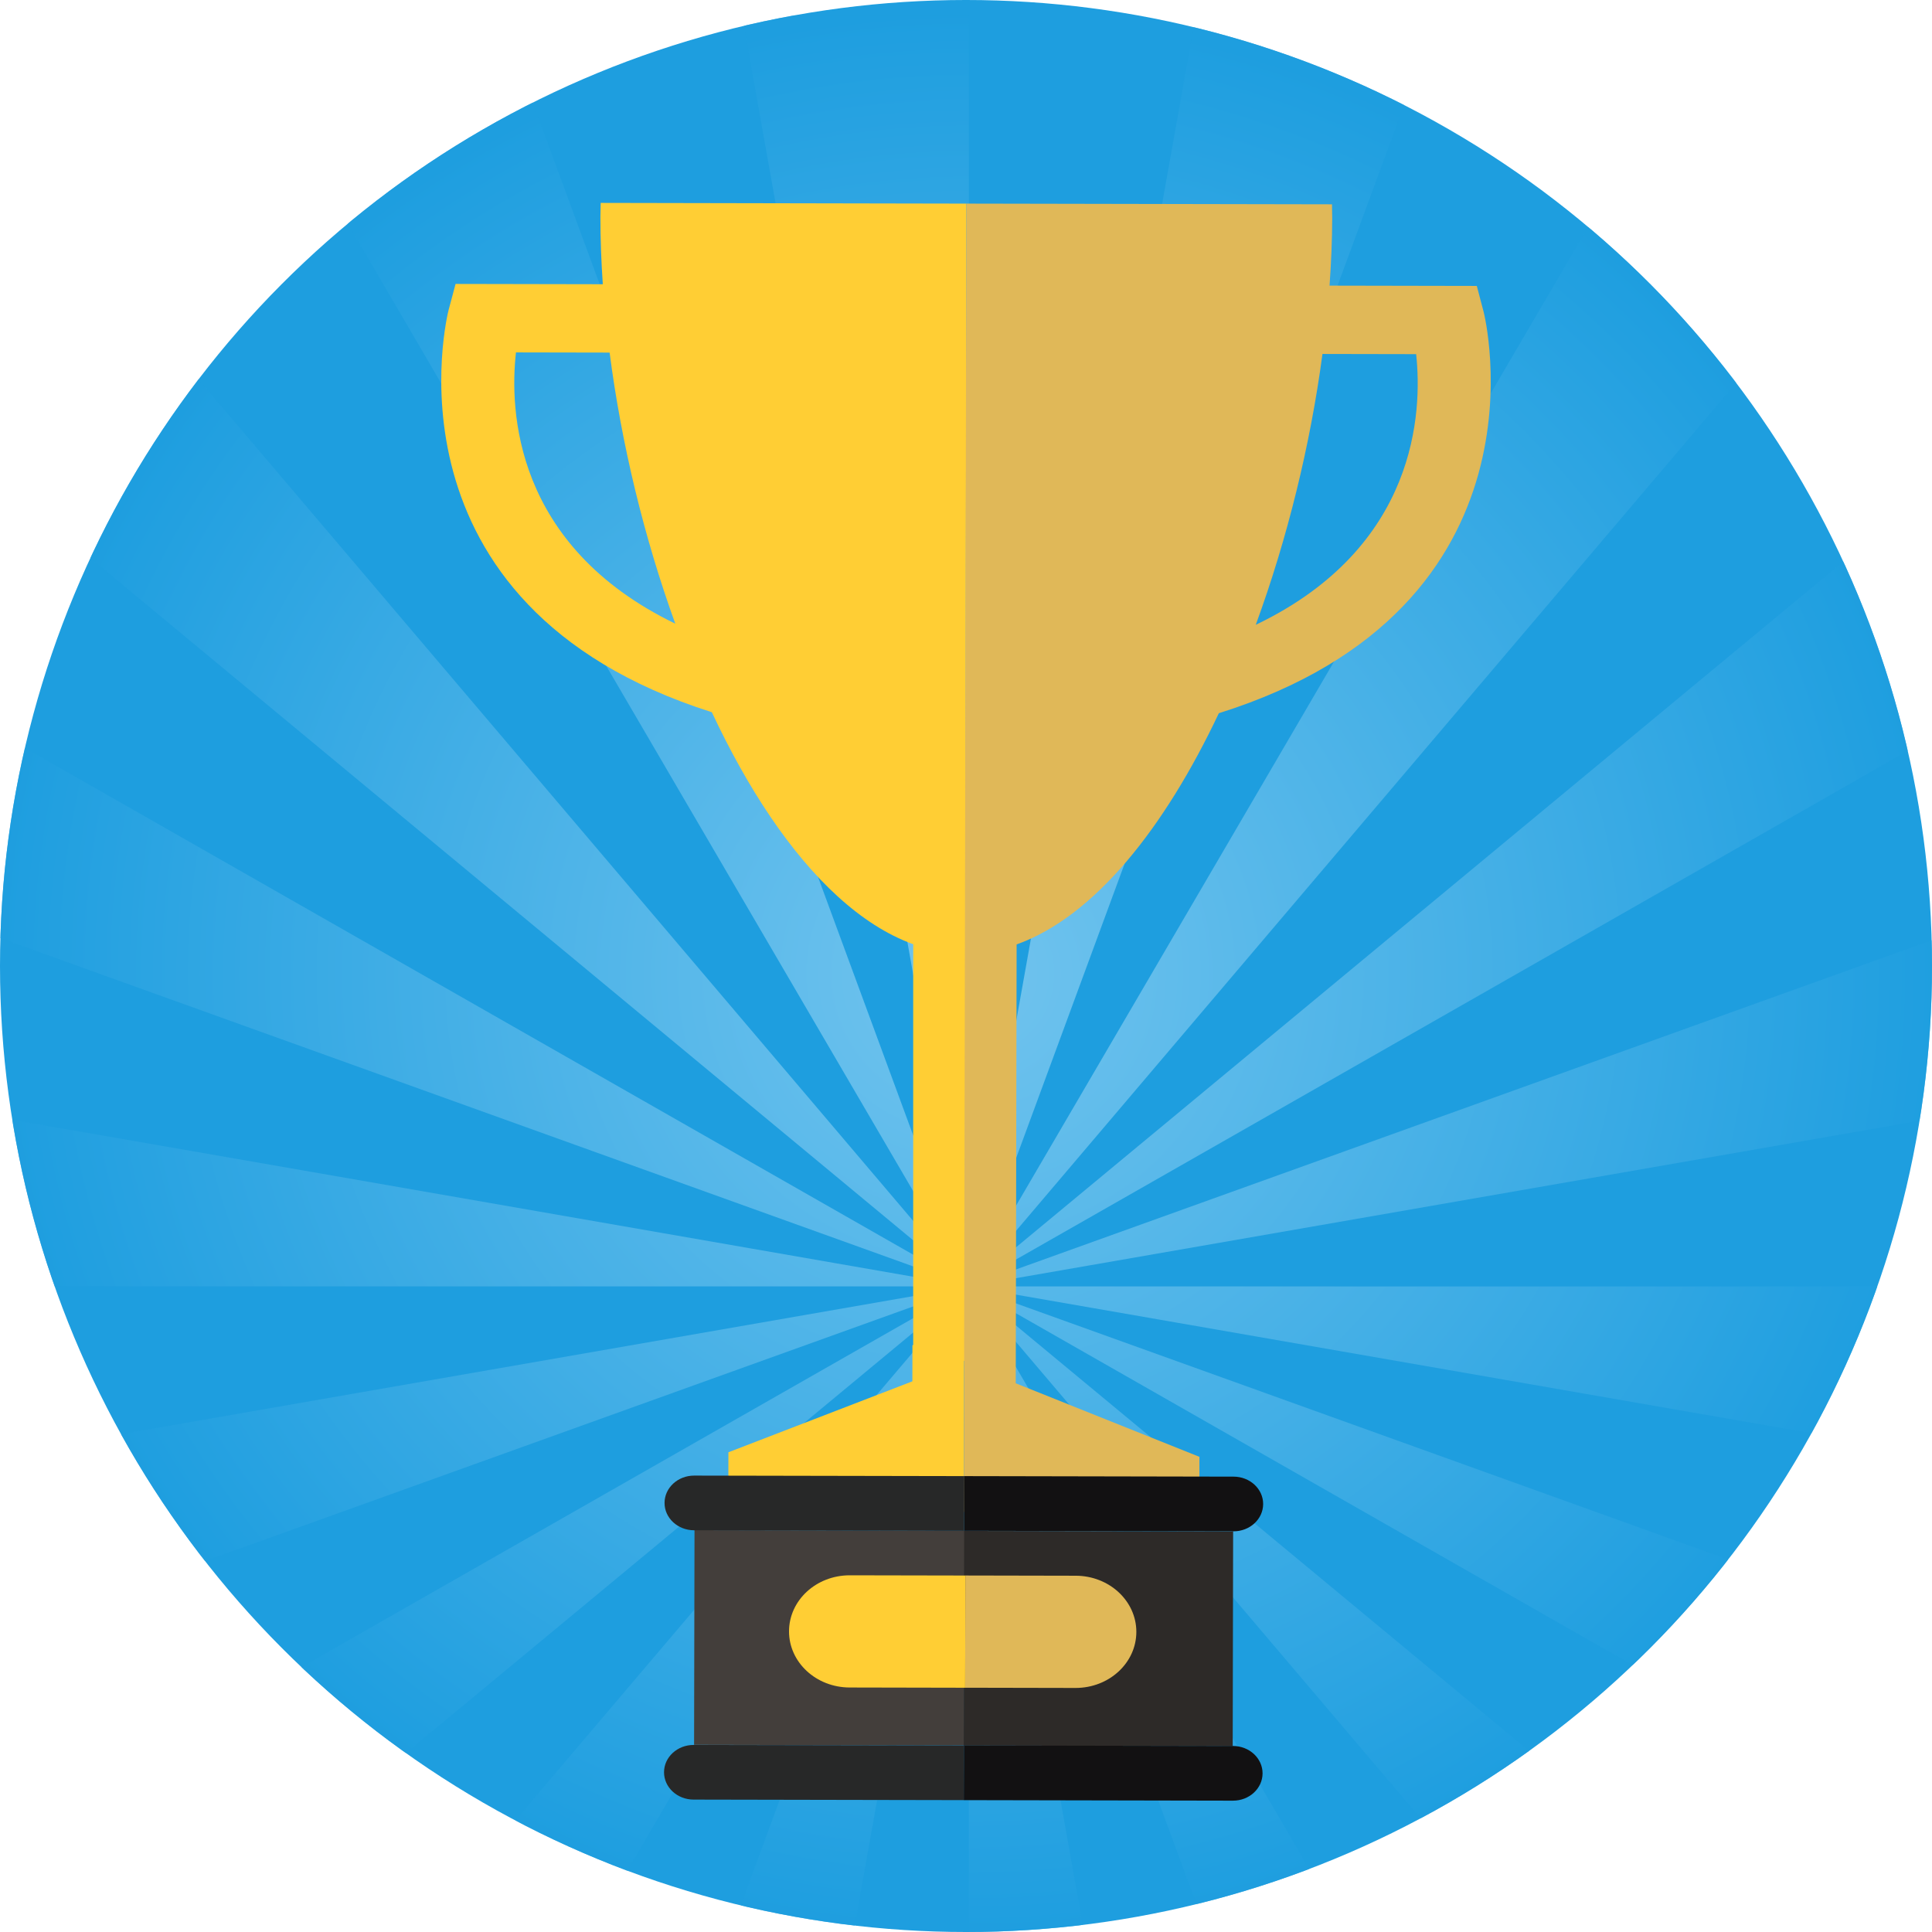 <?xml version="1.0" encoding="utf-8"?>

<!DOCTYPE svg PUBLIC "-//W3C//DTD SVG 1.1//EN" "http://www.w3.org/Graphics/SVG/1.1/DTD/svg11.dtd">
<svg version="1.1" xmlns="http://www.w3.org/2000/svg" xmlns:xlink="http://www.w3.org/1999/xlink" x="0px" y="0px" width="128px"
	 height="128px" viewBox="0 0 128 128" enable-background="new 0 0 128 128" xml:space="preserve">
<g>
	<defs>
		<circle id="SVGID_1_" cx="64" cy="64" r="64"/>
	</defs>
	<clipPath id="SVGID_2_">
		<use xlink:href="#SVGID_1_"  overflow="visible"/>
	</clipPath>
	<g clip-path="url(#SVGID_2_)">
		<rect fill="#1E9EDF" width="128" height="128"/>
		<g>
			
				<radialGradient id="SVGID_3_" cx="-1544.898" cy="2379.86" r="396.789" gradientTransform="matrix(-0.162 0 0 0.16 -186.084 -316.263)" gradientUnits="userSpaceOnUse">
				<stop  offset="0" style="stop-color:#93D3F4"/>
				<stop  offset="1" style="stop-color:#1E9EDF"/>
			</radialGradient>
			<polygon opacity="0.71" fill="url(#SVGID_3_)" enable-background="new    " points="68.005,74.872 76.686,51.311 95.211,1.027
				79.219,1.027 76.686,15.221 68.005,63.852 64.19,85.225 64.19,85.229 64.19,85.227 			"/>
			
				<radialGradient id="SVGID_4_" cx="-1544.899" cy="2379.86" r="396.79" gradientTransform="matrix(-0.162 0 0 0.16 -186.084 -316.263)" gradientUnits="userSpaceOnUse">
				<stop  offset="0" style="stop-color:#93D3F4"/>
				<stop  offset="1" style="stop-color:#1E9EDF"/>
			</radialGradient>
			<polygon opacity="0.71" fill="url(#SVGID_4_)" enable-background="new    " points="64.191,1.027 64.19,1.027 64.188,1.027
				49.164,1.027 64.188,85.223 64.19,85.229 64.19,43.128 			"/>
			
				<radialGradient id="SVGID_5_" cx="-1544.898" cy="2379.86" r="396.739" gradientTransform="matrix(-0.162 0 0 0.16 -186.084 -316.263)" gradientUnits="userSpaceOnUse">
				<stop  offset="0" style="stop-color:#93D3F4"/>
				<stop  offset="1" style="stop-color:#1E9EDF"/>
			</radialGradient>
			<polygon opacity="0.71" fill="url(#SVGID_5_)" enable-background="new    " points="33.173,1.027 14.988,1.027 64.188,85.227
				64.19,85.229 64.188,85.227 			"/>
			
				<radialGradient id="SVGID_6_" cx="-1544.898" cy="2379.86" r="396.789" gradientTransform="matrix(-0.162 0 0 0.16 -186.084 -316.263)" gradientUnits="userSpaceOnUse">
				<stop  offset="0" style="stop-color:#93D3F4"/>
				<stop  offset="1" style="stop-color:#1E9EDF"/>
			</radialGradient>
			<polygon opacity="0.71" fill="url(#SVGID_6_)" enable-background="new    " points="68.005,80.736 76.686,70.516 128.445,9.572
				128.445,1.027 113.396,1.027 76.686,63.846 68.005,78.699 64.19,85.229 64.19,85.229 64.19,85.229 			"/>
			
				<radialGradient id="SVGID_7_" cx="-1544.897" cy="2379.862" r="396.652" gradientTransform="matrix(-0.162 0 0 0.16 -186.084 -316.263)" gradientUnits="userSpaceOnUse">
				<stop  offset="0" style="stop-color:#93D3F4"/>
				<stop  offset="1" style="stop-color:#1E9EDF"/>
			</radialGradient>
			<polygon opacity="0.71" fill="url(#SVGID_7_)" enable-background="new    " points="-0.067,74.034 -0.067,85.229 64.188,85.229
				64.19,85.229 64.188,85.229 			"/>
			
				<radialGradient id="SVGID_8_" cx="-1544.897" cy="2379.86" r="396.716" gradientTransform="matrix(-0.162 0 0 0.16 -186.084 -316.263)" gradientUnits="userSpaceOnUse">
				<stop  offset="0" style="stop-color:#93D3F4"/>
				<stop  offset="1" style="stop-color:#1E9EDF"/>
			</radialGradient>
			<polygon opacity="0.71" fill="url(#SVGID_8_)" enable-background="new    " points="-0.067,121.877 -0.067,128 12.592,128
				64.188,85.229 64.19,85.229 64.188,85.229 			"/>
			
				<radialGradient id="SVGID_9_" cx="-1544.898" cy="2379.859" r="396.792" gradientTransform="matrix(-0.162 0 0 0.16 -186.084 -316.263)" gradientUnits="userSpaceOnUse">
				<stop  offset="0" style="stop-color:#93D3F4"/>
				<stop  offset="1" style="stop-color:#1E9EDF"/>
			</radialGradient>
			<polygon opacity="0.71" fill="url(#SVGID_9_)" enable-background="new    " points="68.005,83.052 76.686,78.102 128.445,48.577
				128.445,31.96 76.686,74.87 68.005,82.064 64.19,85.229 64.19,85.229 64.19,85.229 			"/>
			
				<radialGradient id="SVGID_10_" cx="-1544.897" cy="2379.857" r="396.656" gradientTransform="matrix(-0.162 0 0 0.16 -186.084 -316.263)" gradientUnits="userSpaceOnUse">
				<stop  offset="0" style="stop-color:#93D3F4"/>
				<stop  offset="1" style="stop-color:#1E9EDF"/>
			</radialGradient>
			<polygon opacity="0.71" fill="url(#SVGID_10_)" enable-background="new    " points="-0.067,48.574 -0.067,62.121 64.188,85.229
				64.19,85.229 64.188,85.229 			"/>
			
				<radialGradient id="SVGID_11_" cx="-1544.897" cy="2379.859" r="396.712" gradientTransform="matrix(-0.162 0 0 0.16 -186.084 -316.263)" gradientUnits="userSpaceOnUse">
				<stop  offset="0" style="stop-color:#93D3F4"/>
				<stop  offset="1" style="stop-color:#1E9EDF"/>
			</radialGradient>
			<polygon opacity="0.71" fill="url(#SVGID_11_)" enable-background="new    " points="-0.067,9.566 -0.067,31.956 64.188,85.229
				64.19,85.229 64.188,85.229 			"/>
			
				<radialGradient id="SVGID_12_" cx="-1544.897" cy="2379.86" r="396.663" gradientTransform="matrix(-0.162 0 0 0.16 -186.084 -316.263)" gradientUnits="userSpaceOnUse">
				<stop  offset="0" style="stop-color:#93D3F4"/>
				<stop  offset="1" style="stop-color:#1E9EDF"/>
			</radialGradient>
			<polygon opacity="0.71" fill="url(#SVGID_12_)" enable-background="new    " points="-0.067,96.423 -0.067,108.336
				64.188,85.229 64.19,85.229 64.188,85.229 			"/>
			
				<radialGradient id="SVGID_13_" cx="-1544.898" cy="2379.86" r="396.742" gradientTransform="matrix(-0.162 0 0 0.16 -186.084 -316.263)" gradientUnits="userSpaceOnUse">
				<stop  offset="0" style="stop-color:#93D3F4"/>
				<stop  offset="1" style="stop-color:#1E9EDF"/>
			</radialGradient>
			<polygon opacity="0.71" fill="url(#SVGID_13_)" enable-background="new    " points="48.431,128 56.554,128 64.188,85.234
				64.19,85.229 64.188,85.23 			"/>
			
				<radialGradient id="SVGID_14_" cx="-1544.898" cy="2379.859" r="396.795" gradientTransform="matrix(-0.162 0 0 0.16 -186.084 -316.263)" gradientUnits="userSpaceOnUse">
				<stop  offset="0" style="stop-color:#93D3F4"/>
				<stop  offset="1" style="stop-color:#1E9EDF"/>
			</radialGradient>
			<polygon opacity="0.71" fill="url(#SVGID_14_)" enable-background="new    " points="68.005,84.562 76.686,83.052
				128.445,74.036 128.445,62.124 76.686,80.734 68.005,83.855 64.19,85.229 64.19,85.229 64.19,85.229 			"/>
			
				<radialGradient id="SVGID_15_" cx="-1544.897" cy="2379.86" r="396.684" gradientTransform="matrix(-0.162 0 0 0.16 -186.084 -316.263)" gradientUnits="userSpaceOnUse">
				<stop  offset="0" style="stop-color:#93D3F4"/>
				<stop  offset="1" style="stop-color:#1E9EDF"/>
			</radialGradient>
			<polygon opacity="0.71" fill="url(#SVGID_15_)" enable-background="new    " points="27.86,128 39.193,128 64.188,85.23
				64.19,85.229 64.188,85.229 			"/>
			
				<radialGradient id="SVGID_16_" cx="-1544.897" cy="2379.86" r="396.788" gradientTransform="matrix(-0.162 0 0 0.16 -186.084 -316.263)" gradientUnits="userSpaceOnUse">
				<stop  offset="0" style="stop-color:#93D3F4"/>
				<stop  offset="1" style="stop-color:#1E9EDF"/>
			</radialGradient>
			<polygon opacity="0.71" fill="url(#SVGID_16_)" enable-background="new    " points="68.005,95.587 76.686,119.152 79.943,128
				89.182,128 76.686,106.614 68.005,91.759 64.19,85.229 64.19,85.229 64.19,85.23 			"/>
			
				<radialGradient id="SVGID_17_" cx="-1544.898" cy="2379.86" r="396.788" gradientTransform="matrix(-0.162 0 0 0.16 -186.084 -316.263)" gradientUnits="userSpaceOnUse">
				<stop  offset="0" style="stop-color:#93D3F4"/>
				<stop  offset="1" style="stop-color:#1E9EDF"/>
			</radialGradient>
			<polygon opacity="0.71" fill="url(#SVGID_17_)" enable-background="new    " points="64.188,128 64.188,128 64.19,128
				68.005,128 71.82,128 68.005,106.614 64.19,85.232 64.19,85.229 64.188,106.159 			"/>
			
				<radialGradient id="SVGID_18_" cx="-1544.898" cy="2379.864" r="396.774" gradientTransform="matrix(-0.162 0 0 0.16 -186.084 -316.263)" gradientUnits="userSpaceOnUse">
				<stop  offset="0" style="stop-color:#93D3F4"/>
				<stop  offset="1" style="stop-color:#1E9EDF"/>
			</radialGradient>
			<polygon opacity="0.71" fill="url(#SVGID_18_)" enable-background="new    " points="68.005,85.895 76.686,87.406
				128.445,96.425 128.445,85.23 76.686,85.229 68.005,85.229 64.19,85.229 64.19,85.229 64.19,85.229 			"/>
			
				<radialGradient id="SVGID_19_" cx="-1544.898" cy="2379.86" r="396.788" gradientTransform="matrix(-0.162 0 0 0.16 -186.084 -316.263)" gradientUnits="userSpaceOnUse">
				<stop  offset="0" style="stop-color:#93D3F4"/>
				<stop  offset="1" style="stop-color:#1E9EDF"/>
			</radialGradient>
			<polygon opacity="0.71" fill="url(#SVGID_19_)" enable-background="new    " points="68.005,89.723 76.686,99.941 100.512,128
				115.777,128 76.686,95.589 68.005,88.393 64.19,85.229 64.19,85.229 64.19,85.229 			"/>
			
				<radialGradient id="SVGID_20_" cx="-1544.898" cy="2379.861" r="396.783" gradientTransform="matrix(-0.162 0 0 0.16 -186.084 -316.263)" gradientUnits="userSpaceOnUse">
				<stop  offset="0" style="stop-color:#93D3F4"/>
				<stop  offset="1" style="stop-color:#1E9EDF"/>
			</radialGradient>
			<polygon opacity="0.71" fill="url(#SVGID_20_)" enable-background="new    " points="68.005,87.404 76.686,92.357
				128.445,121.886 128.445,108.338 76.686,89.723 68.005,86.602 64.19,85.229 64.19,85.229 64.19,85.229 			"/>
		</g>
		<g>
			<path fill="#FFCE34" d="M64.022,13.49l-24.225-0.047c-0.005,0.307-0.017,0.612-0.018,0.921c-0.002,1.453,0.055,2.948,0.158,4.467
				l-9.754-0.019l-0.461,1.722c-0.054,0.2-4.94,19.535,17.441,26.654c2.364,5.046,5.191,9.334,8.331,12.197
				c1.596,1.456,3.272,2.544,5.009,3.173l-0.002,1.184v25.375c-0.016,0.001-0.033,0.002-0.049,0.003l-0.005,2.397l-12.188,4.7
				l-0.007,3.915l15.603,0.03l0.02-9.998l0.051-0.003L64.022,13.49z M34.184,23.348l6.205,0.012
				c0.779,6.032,2.285,12.263,4.351,17.961C34.024,36.137,33.759,27.131,34.184,23.348z"/>
			<g>
				<path fill="none" d="M87.617,23.451c-0.803,6.029-2.331,12.254-4.42,17.945c10.736-5.143,11.037-14.148,10.626-17.933
					L87.617,23.451z"/>
				<path fill="none" d="M34.184,23.348c-0.425,3.783-0.159,12.79,10.556,17.973c-2.066-5.698-3.572-11.93-4.351-17.961
					L34.184,23.348z"/>
				<path fill="#E0B858" d="M98.296,20.667l-0.454-1.724l-9.756-0.019c0.109-1.519,0.172-3.014,0.176-4.467
					c0-0.309-0.009-0.614-0.014-0.921L64.022,13.49l-0.167,86.674l15.603,0.029l0.008-3.674l-12.17-4.871l0.058-29.077
					c5.16-1.848,9.806-7.722,13.398-15.319C103.161,40.221,98.35,20.867,98.296,20.667z M83.197,41.396
					c2.089-5.69,3.617-11.916,4.42-17.945l6.206,0.012C94.234,27.248,93.934,36.253,83.197,41.396z"/>
			</g>
			<g>
				
					<rect x="45.983" y="101.401" transform="matrix(-1 -0.002 0.002 -1 109.655 217.128)" fill="#433E3B" width="17.89" height="14.224"/>
				
					<rect x="63.871" y="101.437" transform="matrix(1 0.002 -0.002 1 0.208 -0.139)" fill="#2D2A28" width="17.822" height="14.223"/>
				<path fill="#121112" d="M81.729,97.831l-17.834-0.035l-0.005,2.591l-0.002,1.032l17.823,0.034h0.013
					c1.082,0.003,1.961-0.807,1.963-1.809C83.688,98.646,82.811,97.833,81.729,97.831z"/>
				<path fill="#272828" d="M45.992,97.762c-1.083-0.002-1.962,0.809-1.964,1.809c-0.003,1,0.874,1.812,1.957,1.814h0.011
					l17.89,0.034l0.002-1.032l0.005-2.591L45.992,97.762z"/>
				<path fill="#121112" d="M81.691,115.676H81.68l-17.822-0.033l-0.002,1.492l-0.005,2.129l17.834,0.035
					c1.082,0.002,1.961-0.808,1.963-1.808S82.775,115.678,81.691,115.676z"/>
				<path fill="#272828" d="M45.969,115.607h-0.011c-1.083-0.002-1.962,0.807-1.964,1.807c-0.002,1.001,0.875,1.812,1.957,1.814
					l17.901,0.035l0.005-2.13l0.002-1.493L45.969,115.607z"/>
			</g>
			<g>
				<path fill="#E0B858" d="M71.271,104.396l-7.313-0.015l-0.014,7.435l7.313,0.015c2.222,0.003,4.025-1.657,4.029-3.71
					S73.491,104.4,71.271,104.396z"/>
				<path fill="#FFCE34" d="M56.305,104.368c-2.223-0.005-4.026,1.655-4.03,3.709c-0.004,2.053,1.793,3.72,4.016,3.724l7.653,0.016
					l0.014-7.434L56.305,104.368z"/>
			</g>
		</g>
	</g>
</g>
</svg>
